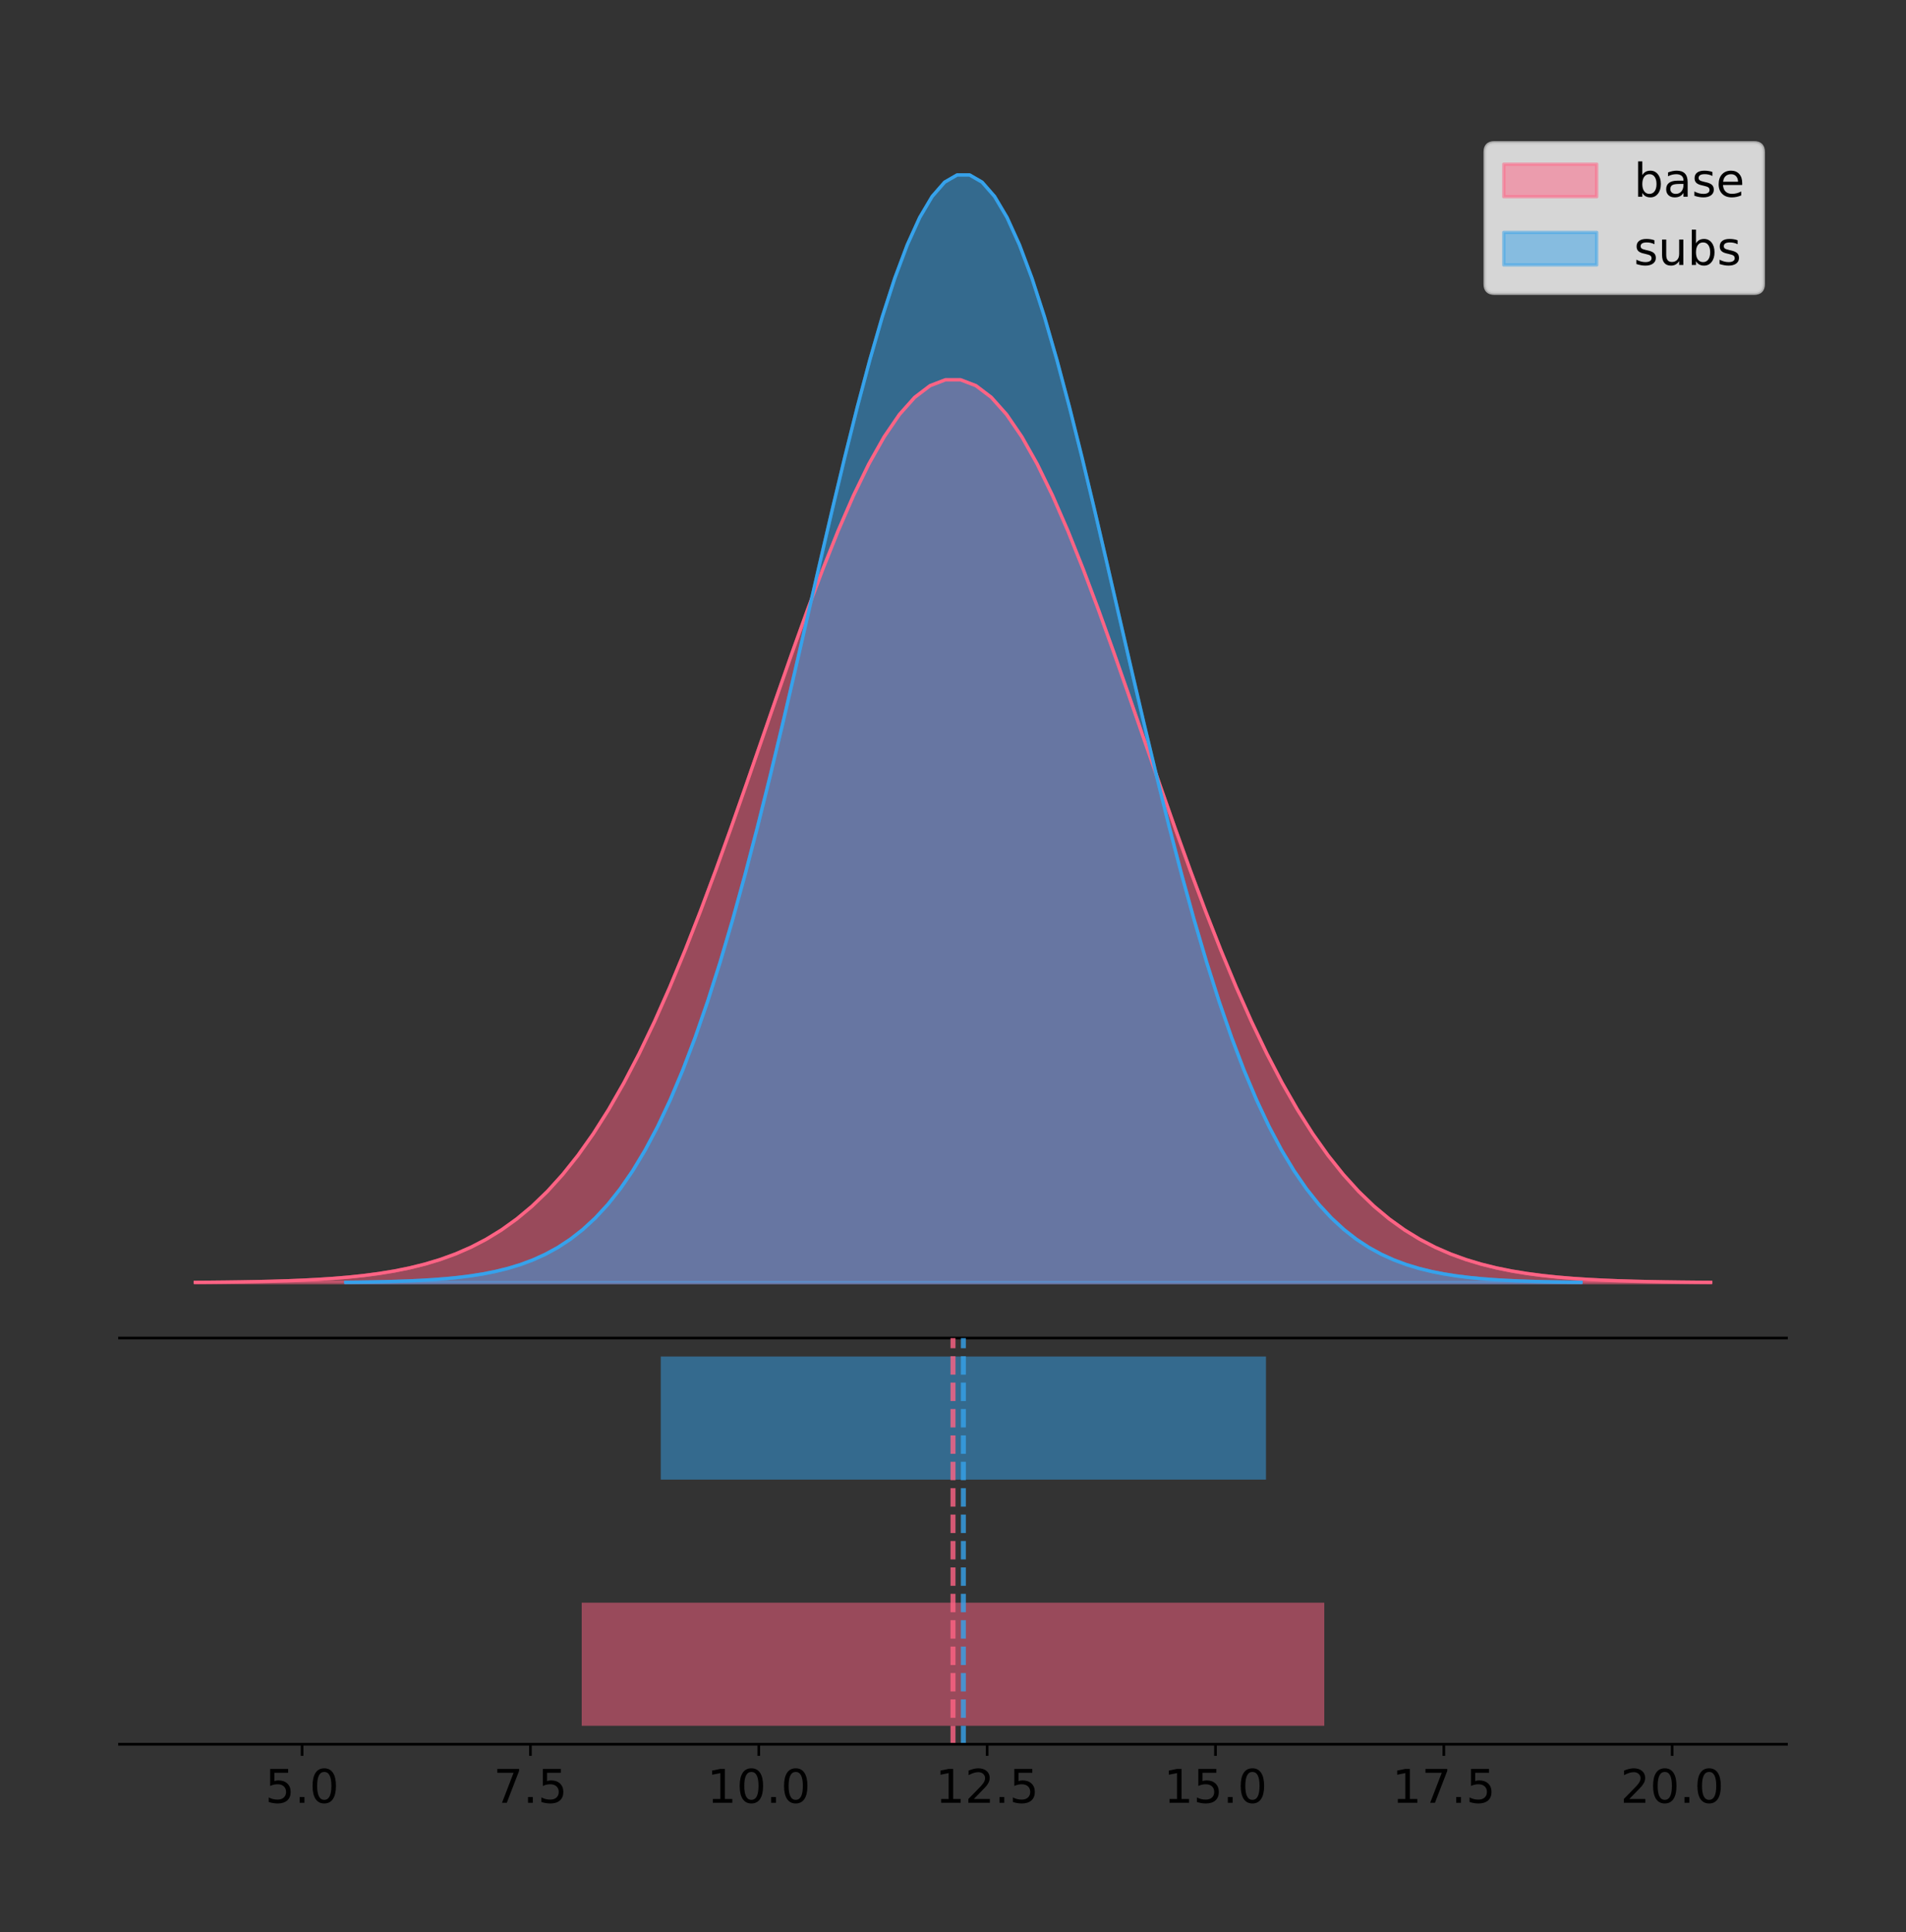 <?xml version="1.0" encoding="utf-8" standalone="no"?>
<!DOCTYPE svg PUBLIC "-//W3C//DTD SVG 1.1//EN"
  "http://www.w3.org/Graphics/SVG/1.1/DTD/svg11.dtd">
<!-- Created with matplotlib (https://matplotlib.org/) -->
<svg height="581.789pt" version="1.1" viewBox="0 0 574.2 581.789" width="574.2pt" xmlns="http://www.w3.org/2000/svg" xmlns:xlink="http://www.w3.org/1999/xlink">
 <rect x="0" y="0" width="574.2" height="581.789" fill="#333333" stroke="none"/>
 <defs>
  <style type="text/css">
*{stroke-linecap:butt;stroke-linejoin:round;}
  </style>
 </defs>
 <g id="figure_1">
  <g id="patch_1">
   <path d="M 0 581.789 
L 574.2 581.789 
L 574.2 0 
L 0 0 
z
" style="fill:none;"/>
  </g>
  <g id="axes_1">
   <g id="patch_2">
    <path d="M 36 402.93 
L 538.2 402.93 
L 538.2 36 
L 36 36 
z
" style="fill:none;"/>
   </g>
   <g id="PolyCollection_1">
    <defs>
     <path d="M 58.827 -195.538 
L 58.827 -195.629 
L 63.439 -195.664 
L 68.05 -195.71 
L 72.662 -195.772 
L 77.274 -195.854 
L 81.885 -195.961 
L 86.497 -196.102 
L 91.108 -196.285 
L 95.72 -196.521 
L 100.331 -196.823 
L 104.943 -197.207 
L 109.555 -197.691 
L 114.166 -198.297 
L 118.778 -199.051 
L 123.389 -199.982 
L 128.001 -201.123 
L 132.612 -202.511 
L 137.224 -204.188 
L 141.836 -206.198 
L 146.447 -208.59 
L 151.059 -211.415 
L 155.67 -214.725 
L 160.282 -218.574 
L 164.893 -223.015 
L 169.505 -228.1 
L 174.117 -233.874 
L 178.728 -240.378 
L 183.34 -247.645 
L 187.951 -255.695 
L 192.563 -264.537 
L 197.174 -274.163 
L 201.786 -284.549 
L 206.398 -295.65 
L 211.009 -307.404 
L 215.621 -319.724 
L 220.232 -332.504 
L 224.844 -345.615 
L 229.455 -358.912 
L 234.067 -372.228 
L 238.679 -385.387 
L 243.29 -398.198 
L 247.902 -410.465 
L 252.513 -421.991 
L 257.125 -432.582 
L 261.736 -442.054 
L 266.348 -450.235 
L 270.96 -456.976 
L 275.571 -462.148 
L 280.183 -465.652 
L 284.794 -467.422 
L 289.406 -467.422 
L 294.017 -465.652 
L 298.629 -462.148 
L 303.24 -456.976 
L 307.852 -450.235 
L 312.464 -442.054 
L 317.075 -432.582 
L 321.687 -421.991 
L 326.298 -410.465 
L 330.91 -398.198 
L 335.521 -385.387 
L 340.133 -372.228 
L 344.745 -358.912 
L 349.356 -345.615 
L 353.968 -332.504 
L 358.579 -319.724 
L 363.191 -307.404 
L 367.802 -295.65 
L 372.414 -284.549 
L 377.026 -274.163 
L 381.637 -264.537 
L 386.249 -255.695 
L 390.86 -247.645 
L 395.472 -240.378 
L 400.083 -233.874 
L 404.695 -228.1 
L 409.307 -223.015 
L 413.918 -218.574 
L 418.53 -214.725 
L 423.141 -211.415 
L 427.753 -208.59 
L 432.364 -206.198 
L 436.976 -204.188 
L 441.588 -202.511 
L 446.199 -201.123 
L 450.811 -199.982 
L 455.422 -199.051 
L 460.034 -198.297 
L 464.645 -197.691 
L 469.257 -197.207 
L 473.869 -196.823 
L 478.48 -196.521 
L 483.092 -196.285 
L 487.703 -196.102 
L 492.315 -195.961 
L 496.926 -195.854 
L 501.538 -195.772 
L 506.15 -195.71 
L 510.761 -195.664 
L 515.373 -195.629 
L 515.373 -195.538 
L 515.373 -195.538 
L 510.761 -195.538 
L 506.15 -195.538 
L 501.538 -195.538 
L 496.926 -195.538 
L 492.315 -195.538 
L 487.703 -195.538 
L 483.092 -195.538 
L 478.48 -195.538 
L 473.869 -195.538 
L 469.257 -195.538 
L 464.645 -195.538 
L 460.034 -195.538 
L 455.422 -195.538 
L 450.811 -195.538 
L 446.199 -195.538 
L 441.588 -195.538 
L 436.976 -195.538 
L 432.364 -195.538 
L 427.753 -195.538 
L 423.141 -195.538 
L 418.53 -195.538 
L 413.918 -195.538 
L 409.307 -195.538 
L 404.695 -195.538 
L 400.083 -195.538 
L 395.472 -195.538 
L 390.86 -195.538 
L 386.249 -195.538 
L 381.637 -195.538 
L 377.026 -195.538 
L 372.414 -195.538 
L 367.802 -195.538 
L 363.191 -195.538 
L 358.579 -195.538 
L 353.968 -195.538 
L 349.356 -195.538 
L 344.745 -195.538 
L 340.133 -195.538 
L 335.521 -195.538 
L 330.91 -195.538 
L 326.298 -195.538 
L 321.687 -195.538 
L 317.075 -195.538 
L 312.464 -195.538 
L 307.852 -195.538 
L 303.24 -195.538 
L 298.629 -195.538 
L 294.017 -195.538 
L 289.406 -195.538 
L 284.794 -195.538 
L 280.183 -195.538 
L 275.571 -195.538 
L 270.96 -195.538 
L 266.348 -195.538 
L 261.736 -195.538 
L 257.125 -195.538 
L 252.513 -195.538 
L 247.902 -195.538 
L 243.29 -195.538 
L 238.679 -195.538 
L 234.067 -195.538 
L 229.455 -195.538 
L 224.844 -195.538 
L 220.232 -195.538 
L 215.621 -195.538 
L 211.009 -195.538 
L 206.398 -195.538 
L 201.786 -195.538 
L 197.174 -195.538 
L 192.563 -195.538 
L 187.951 -195.538 
L 183.34 -195.538 
L 178.728 -195.538 
L 174.117 -195.538 
L 169.505 -195.538 
L 164.893 -195.538 
L 160.282 -195.538 
L 155.67 -195.538 
L 151.059 -195.538 
L 146.447 -195.538 
L 141.836 -195.538 
L 137.224 -195.538 
L 132.612 -195.538 
L 128.001 -195.538 
L 123.389 -195.538 
L 118.778 -195.538 
L 114.166 -195.538 
L 109.555 -195.538 
L 104.943 -195.538 
L 100.331 -195.538 
L 95.72 -195.538 
L 91.108 -195.538 
L 86.497 -195.538 
L 81.885 -195.538 
L 77.274 -195.538 
L 72.662 -195.538 
L 68.05 -195.538 
L 63.439 -195.538 
L 58.827 -195.538 
z
" id="m71e178ec5a" style="stroke:#ff6384;stroke-opacity:0.5;"/>
    </defs>
    <g clip-path="url(#pd29a281b3f)">
     <use style="fill:#ff6384;fill-opacity:0.5;stroke:#ff6384;stroke-opacity:0.5;" x="0" xlink:href="#m71e178ec5a" y="581.789"/>
    </g>
   </g>
   <g id="PolyCollection_2">
    <defs>
     <path d="M 104.166 -195.538 
L 104.166 -195.65 
L 107.924 -195.692 
L 111.683 -195.749 
L 115.442 -195.825 
L 119.201 -195.925 
L 122.959 -196.058 
L 126.718 -196.23 
L 130.477 -196.455 
L 134.235 -196.744 
L 137.994 -197.115 
L 141.753 -197.585 
L 145.512 -198.179 
L 149.27 -198.923 
L 153.029 -199.848 
L 156.788 -200.99 
L 160.547 -202.39 
L 164.305 -204.093 
L 168.064 -206.151 
L 171.823 -208.617 
L 175.582 -211.552 
L 179.34 -215.017 
L 183.099 -219.078 
L 186.858 -223.801 
L 190.617 -229.25 
L 194.375 -235.488 
L 198.134 -242.572 
L 201.893 -250.552 
L 205.652 -259.468 
L 209.41 -269.344 
L 213.169 -280.192 
L 216.928 -292.002 
L 220.686 -304.744 
L 224.445 -318.365 
L 228.204 -332.786 
L 231.963 -347.901 
L 235.721 -363.58 
L 239.48 -379.667 
L 243.239 -395.98 
L 246.998 -412.318 
L 250.756 -428.462 
L 254.515 -444.18 
L 258.274 -459.23 
L 262.033 -473.372 
L 265.791 -486.366 
L 269.55 -497.987 
L 273.309 -508.025 
L 277.068 -516.294 
L 280.826 -522.64 
L 284.585 -526.94 
L 288.344 -529.111 
L 292.102 -529.111 
L 295.861 -526.94 
L 299.62 -522.64 
L 303.379 -516.294 
L 307.137 -508.025 
L 310.896 -497.987 
L 314.655 -486.366 
L 318.414 -473.372 
L 322.172 -459.23 
L 325.931 -444.18 
L 329.69 -428.462 
L 333.449 -412.318 
L 337.207 -395.98 
L 340.966 -379.667 
L 344.725 -363.58 
L 348.484 -347.901 
L 352.242 -332.786 
L 356.001 -318.365 
L 359.76 -304.744 
L 363.519 -292.002 
L 367.277 -280.192 
L 371.036 -269.344 
L 374.795 -259.468 
L 378.553 -250.552 
L 382.312 -242.572 
L 386.071 -235.488 
L 389.83 -229.25 
L 393.588 -223.801 
L 397.347 -219.078 
L 401.106 -215.017 
L 404.865 -211.552 
L 408.623 -208.617 
L 412.382 -206.151 
L 416.141 -204.093 
L 419.9 -202.39 
L 423.658 -200.99 
L 427.417 -199.848 
L 431.176 -198.923 
L 434.935 -198.179 
L 438.693 -197.585 
L 442.452 -197.115 
L 446.211 -196.744 
L 449.97 -196.455 
L 453.728 -196.23 
L 457.487 -196.058 
L 461.246 -195.925 
L 465.004 -195.825 
L 468.763 -195.749 
L 472.522 -195.692 
L 476.281 -195.65 
L 476.281 -195.538 
L 476.281 -195.538 
L 472.522 -195.538 
L 468.763 -195.538 
L 465.004 -195.538 
L 461.246 -195.538 
L 457.487 -195.538 
L 453.728 -195.538 
L 449.97 -195.538 
L 446.211 -195.538 
L 442.452 -195.538 
L 438.693 -195.538 
L 434.935 -195.538 
L 431.176 -195.538 
L 427.417 -195.538 
L 423.658 -195.538 
L 419.9 -195.538 
L 416.141 -195.538 
L 412.382 -195.538 
L 408.623 -195.538 
L 404.865 -195.538 
L 401.106 -195.538 
L 397.347 -195.538 
L 393.588 -195.538 
L 389.83 -195.538 
L 386.071 -195.538 
L 382.312 -195.538 
L 378.553 -195.538 
L 374.795 -195.538 
L 371.036 -195.538 
L 367.277 -195.538 
L 363.519 -195.538 
L 359.76 -195.538 
L 356.001 -195.538 
L 352.242 -195.538 
L 348.484 -195.538 
L 344.725 -195.538 
L 340.966 -195.538 
L 337.207 -195.538 
L 333.449 -195.538 
L 329.69 -195.538 
L 325.931 -195.538 
L 322.172 -195.538 
L 318.414 -195.538 
L 314.655 -195.538 
L 310.896 -195.538 
L 307.137 -195.538 
L 303.379 -195.538 
L 299.62 -195.538 
L 295.861 -195.538 
L 292.102 -195.538 
L 288.344 -195.538 
L 284.585 -195.538 
L 280.826 -195.538 
L 277.068 -195.538 
L 273.309 -195.538 
L 269.55 -195.538 
L 265.791 -195.538 
L 262.033 -195.538 
L 258.274 -195.538 
L 254.515 -195.538 
L 250.756 -195.538 
L 246.998 -195.538 
L 243.239 -195.538 
L 239.48 -195.538 
L 235.721 -195.538 
L 231.963 -195.538 
L 228.204 -195.538 
L 224.445 -195.538 
L 220.686 -195.538 
L 216.928 -195.538 
L 213.169 -195.538 
L 209.41 -195.538 
L 205.652 -195.538 
L 201.893 -195.538 
L 198.134 -195.538 
L 194.375 -195.538 
L 190.617 -195.538 
L 186.858 -195.538 
L 183.099 -195.538 
L 179.34 -195.538 
L 175.582 -195.538 
L 171.823 -195.538 
L 168.064 -195.538 
L 164.305 -195.538 
L 160.547 -195.538 
L 156.788 -195.538 
L 153.029 -195.538 
L 149.27 -195.538 
L 145.512 -195.538 
L 141.753 -195.538 
L 137.994 -195.538 
L 134.235 -195.538 
L 130.477 -195.538 
L 126.718 -195.538 
L 122.959 -195.538 
L 119.201 -195.538 
L 115.442 -195.538 
L 111.683 -195.538 
L 107.924 -195.538 
L 104.166 -195.538 
z
" id="m04c6df66e2" style="stroke:#36a2eb;stroke-opacity:0.5;"/>
    </defs>
    <g clip-path="url(#pd29a281b3f)">
     <use style="fill:#36a2eb;fill-opacity:0.5;stroke:#36a2eb;stroke-opacity:0.5;" x="0" xlink:href="#m04c6df66e2" y="581.789"/>
    </g>
   </g>
   <g id="line2d_1">
    <path clip-path="url(#pd29a281b3f)" d="M 58.827 386.16 
L 63.439 386.126 
L 68.05 386.079 
L 72.662 386.018 
L 77.274 385.936 
L 81.885 385.828 
L 86.497 385.687 
L 91.108 385.504 
L 95.72 385.268 
L 100.331 384.966 
L 104.943 384.583 
L 109.555 384.099 
L 114.166 383.492 
L 118.778 382.738 
L 123.389 381.808 
L 128.001 380.667 
L 132.612 379.278 
L 137.224 377.601 
L 141.836 375.591 
L 146.447 373.199 
L 151.059 370.375 
L 155.67 367.065 
L 160.282 363.215 
L 164.893 358.774 
L 169.505 353.689 
L 174.117 347.915 
L 178.728 341.411 
L 183.34 334.144 
L 187.951 326.094 
L 192.563 317.253 
L 197.174 307.627 
L 201.786 297.241 
L 206.398 286.139 
L 211.009 274.385 
L 215.621 262.065 
L 220.232 249.286 
L 224.844 236.174 
L 229.455 222.878 
L 234.067 209.561 
L 238.679 196.402 
L 243.29 183.592 
L 247.902 171.325 
L 252.513 159.798 
L 257.125 149.207 
L 261.736 139.735 
L 266.348 131.554 
L 270.96 124.814 
L 275.571 119.642 
L 280.183 116.137 
L 284.794 114.367 
L 289.406 114.367 
L 294.017 116.137 
L 298.629 119.642 
L 303.24 124.814 
L 307.852 131.554 
L 312.464 139.735 
L 317.075 149.207 
L 321.687 159.798 
L 326.298 171.325 
L 330.91 183.592 
L 335.521 196.402 
L 340.133 209.561 
L 344.745 222.878 
L 349.356 236.174 
L 353.968 249.286 
L 358.579 262.065 
L 363.191 274.385 
L 367.802 286.139 
L 372.414 297.241 
L 377.026 307.627 
L 381.637 317.253 
L 386.249 326.094 
L 390.86 334.144 
L 395.472 341.411 
L 400.083 347.915 
L 404.695 353.689 
L 409.307 358.774 
L 413.918 363.215 
L 418.53 367.065 
L 423.141 370.375 
L 427.753 373.199 
L 432.364 375.591 
L 436.976 377.601 
L 441.588 379.278 
L 446.199 380.667 
L 450.811 381.808 
L 455.422 382.738 
L 460.034 383.492 
L 464.645 384.099 
L 469.257 384.583 
L 473.869 384.966 
L 478.48 385.268 
L 483.092 385.504 
L 487.703 385.687 
L 492.315 385.828 
L 496.926 385.936 
L 501.538 386.018 
L 506.15 386.079 
L 510.761 386.126 
L 515.373 386.16 
" style="fill:none;stroke:#ff6384;stroke-linecap:square;"/>
   </g>
   <g id="line2d_2">
    <path clip-path="url(#pd29a281b3f)" d="M 104.166 386.139 
L 107.924 386.097 
L 111.683 386.04 
L 115.442 385.965 
L 119.201 385.864 
L 122.959 385.732 
L 126.718 385.559 
L 130.477 385.334 
L 134.235 385.045 
L 137.994 384.675 
L 141.753 384.204 
L 145.512 383.61 
L 149.27 382.867 
L 153.029 381.941 
L 156.788 380.799 
L 160.547 379.399 
L 164.305 377.696 
L 168.064 375.639 
L 171.823 373.172 
L 175.582 370.238 
L 179.34 366.772 
L 183.099 362.711 
L 186.858 357.989 
L 190.617 352.539 
L 194.375 346.301 
L 198.134 339.217 
L 201.893 331.237 
L 205.652 322.322 
L 209.41 312.445 
L 213.169 301.597 
L 216.928 289.787 
L 220.686 277.045 
L 224.445 263.424 
L 228.204 249.004 
L 231.963 233.888 
L 235.721 218.209 
L 239.48 202.123 
L 243.239 185.809 
L 246.998 169.471 
L 250.756 153.327 
L 254.515 137.61 
L 258.274 122.559 
L 262.033 108.418 
L 265.791 95.423 
L 269.55 83.803 
L 273.309 73.765 
L 277.068 65.495 
L 280.826 59.15 
L 284.585 54.85 
L 288.344 52.679 
L 292.102 52.679 
L 295.861 54.85 
L 299.62 59.15 
L 303.379 65.495 
L 307.137 73.765 
L 310.896 83.803 
L 314.655 95.423 
L 318.414 108.418 
L 322.172 122.559 
L 325.931 137.61 
L 329.69 153.327 
L 333.449 169.471 
L 337.207 185.809 
L 340.966 202.123 
L 344.725 218.209 
L 348.484 233.888 
L 352.242 249.004 
L 356.001 263.424 
L 359.76 277.045 
L 363.519 289.787 
L 367.277 301.597 
L 371.036 312.445 
L 374.795 322.322 
L 378.553 331.237 
L 382.312 339.217 
L 386.071 346.301 
L 389.83 352.539 
L 393.588 357.989 
L 397.347 362.711 
L 401.106 366.772 
L 404.865 370.238 
L 408.623 373.172 
L 412.382 375.639 
L 416.141 377.696 
L 419.9 379.399 
L 423.658 380.799 
L 427.417 381.941 
L 431.176 382.867 
L 434.935 383.61 
L 438.693 384.204 
L 442.452 384.675 
L 446.211 385.045 
L 449.97 385.334 
L 453.728 385.559 
L 457.487 385.732 
L 461.246 385.864 
L 465.004 385.965 
L 468.763 386.04 
L 472.522 386.097 
L 476.281 386.139 
" style="fill:none;stroke:#36a2eb;stroke-linecap:square;"/>
   </g>
   <g id="patch_3">
    <path d="M 36 402.93 
L 538.2 402.93 
" style="fill:none;stroke:#000000;stroke-linecap:square;stroke-linejoin:miter;stroke-width:0.8;"/>
   </g>
   <g id="legend_1">
    <g id="patch_4">
     <path d="M 450.225 88.299 
L 528.4 88.299 
Q 531.2 88.299 531.2 85.499 
L 531.2 45.8 
Q 531.2 43 528.4 43 
L 450.225 43 
Q 447.425 43 447.425 45.8 
L 447.425 85.499 
Q 447.425 88.299 450.225 88.299 
z
" style="fill:#ffffff;opacity:0.8;stroke:#cccccc;stroke-linejoin:miter;"/>
    </g>
    <g id="patch_5">
     <path d="M 453.025 59.238 
L 481.025 59.238 
L 481.025 49.438 
L 453.025 49.438 
z
" style="fill:#ff6384;opacity:0.5;stroke:#ff6384;stroke-linejoin:miter;"/>
    </g>
    <g id="text_1">
     <!-- base -->
     <defs>
      <path d="M 48.688 27.297 
Q 48.688 37.203 44.609 42.844 
Q 40.531 48.484 33.406 48.484 
Q 26.266 48.484 22.188 42.844 
Q 18.109 37.203 18.109 27.297 
Q 18.109 17.391 22.188 11.75 
Q 26.266 6.109 33.406 6.109 
Q 40.531 6.109 44.609 11.75 
Q 48.688 17.391 48.688 27.297 
z
M 18.109 46.391 
Q 20.953 51.266 25.266 53.625 
Q 29.594 56 35.594 56 
Q 45.562 56 51.781 48.094 
Q 58.016 40.188 58.016 27.297 
Q 58.016 14.406 51.781 6.484 
Q 45.562 -1.422 35.594 -1.422 
Q 29.594 -1.422 25.266 0.953 
Q 20.953 3.328 18.109 8.203 
L 18.109 0 
L 9.078 0 
L 9.078 75.984 
L 18.109 75.984 
z
" id="DejaVuSans-98"/>
      <path d="M 34.281 27.484 
Q 23.391 27.484 19.188 25 
Q 14.984 22.516 14.984 16.5 
Q 14.984 11.719 18.141 8.906 
Q 21.297 6.109 26.703 6.109 
Q 34.188 6.109 38.703 11.406 
Q 43.219 16.703 43.219 25.484 
L 43.219 27.484 
z
M 52.203 31.203 
L 52.203 0 
L 43.219 0 
L 43.219 8.297 
Q 40.141 3.328 35.547 0.953 
Q 30.953 -1.422 24.312 -1.422 
Q 15.922 -1.422 10.953 3.297 
Q 6 8.016 6 15.922 
Q 6 25.141 12.172 29.828 
Q 18.359 34.516 30.609 34.516 
L 43.219 34.516 
L 43.219 35.406 
Q 43.219 41.609 39.141 45 
Q 35.062 48.391 27.688 48.391 
Q 23 48.391 18.547 47.266 
Q 14.109 46.141 10.016 43.891 
L 10.016 52.203 
Q 14.938 54.109 19.578 55.047 
Q 24.219 56 28.609 56 
Q 40.484 56 46.344 49.844 
Q 52.203 43.703 52.203 31.203 
z
" id="DejaVuSans-97"/>
      <path d="M 44.281 53.078 
L 44.281 44.578 
Q 40.484 46.531 36.375 47.5 
Q 32.281 48.484 27.875 48.484 
Q 21.188 48.484 17.844 46.438 
Q 14.5 44.391 14.5 40.281 
Q 14.5 37.156 16.891 35.375 
Q 19.281 33.594 26.516 31.984 
L 29.594 31.297 
Q 39.156 29.25 43.188 25.516 
Q 47.219 21.781 47.219 15.094 
Q 47.219 7.469 41.188 3.016 
Q 35.156 -1.422 24.609 -1.422 
Q 20.219 -1.422 15.453 -0.562 
Q 10.688 0.297 5.422 2 
L 5.422 11.281 
Q 10.406 8.688 15.234 7.391 
Q 20.062 6.109 24.812 6.109 
Q 31.156 6.109 34.562 8.281 
Q 37.984 10.453 37.984 14.406 
Q 37.984 18.062 35.516 20.016 
Q 33.062 21.969 24.703 23.781 
L 21.578 24.516 
Q 13.234 26.266 9.516 29.906 
Q 5.812 33.547 5.812 39.891 
Q 5.812 47.609 11.281 51.797 
Q 16.75 56 26.812 56 
Q 31.781 56 36.172 55.266 
Q 40.578 54.547 44.281 53.078 
z
" id="DejaVuSans-115"/>
      <path d="M 56.203 29.594 
L 56.203 25.203 
L 14.891 25.203 
Q 15.484 15.922 20.484 11.062 
Q 25.484 6.203 34.422 6.203 
Q 39.594 6.203 44.453 7.469 
Q 49.312 8.734 54.109 11.281 
L 54.109 2.781 
Q 49.266 0.734 44.188 -0.344 
Q 39.109 -1.422 33.891 -1.422 
Q 20.797 -1.422 13.156 6.188 
Q 5.516 13.812 5.516 26.812 
Q 5.516 40.234 12.766 48.109 
Q 20.016 56 32.328 56 
Q 43.359 56 49.781 48.891 
Q 56.203 41.797 56.203 29.594 
z
M 47.219 32.234 
Q 47.125 39.594 43.094 43.984 
Q 39.062 48.391 32.422 48.391 
Q 24.906 48.391 20.391 44.141 
Q 15.875 39.891 15.188 32.172 
z
" id="DejaVuSans-101"/>
     </defs>
     <g transform="translate(492.225 59.238)scale(0.14 -0.14)">
      <use xlink:href="#DejaVuSans-98"/>
      <use x="63.477" xlink:href="#DejaVuSans-97"/>
      <use x="124.756" xlink:href="#DejaVuSans-115"/>
      <use x="176.855" xlink:href="#DejaVuSans-101"/>
     </g>
    </g>
    <g id="patch_6">
     <path d="M 453.025 79.787 
L 481.025 79.787 
L 481.025 69.987 
L 453.025 69.987 
z
" style="fill:#36a2eb;opacity:0.5;stroke:#36a2eb;stroke-linejoin:miter;"/>
    </g>
    <g id="text_2">
     <!-- subs -->
     <defs>
      <path d="M 8.5 21.578 
L 8.5 54.688 
L 17.484 54.688 
L 17.484 21.922 
Q 17.484 14.156 20.5 10.266 
Q 23.531 6.391 29.594 6.391 
Q 36.859 6.391 41.078 11.031 
Q 45.312 15.672 45.312 23.688 
L 45.312 54.688 
L 54.297 54.688 
L 54.297 0 
L 45.312 0 
L 45.312 8.406 
Q 42.047 3.422 37.719 1 
Q 33.406 -1.422 27.688 -1.422 
Q 18.266 -1.422 13.375 4.438 
Q 8.5 10.297 8.5 21.578 
z
M 31.109 56 
z
" id="DejaVuSans-117"/>
     </defs>
     <g transform="translate(492.225 79.787)scale(0.14 -0.14)">
      <use xlink:href="#DejaVuSans-115"/>
      <use x="52.1" xlink:href="#DejaVuSans-117"/>
      <use x="115.479" xlink:href="#DejaVuSans-98"/>
      <use x="178.955" xlink:href="#DejaVuSans-115"/>
     </g>
    </g>
   </g>
  </g>
  <g id="axes_2">
   <g id="patch_7">
    <path d="M 36 525.24 
L 538.2 525.24 
L 538.2 402.93 
L 36 402.93 
z
" style="fill:none;"/>
   </g>
   <g id="patch_8">
    <path clip-path="url(#pef3fc61954)" d="M 175.246 519.68 
L 398.954 519.68 
L 398.954 482.617 
L 175.246 482.617 
z
" style="fill:#ff6384;opacity:0.5;"/>
   </g>
   <g id="patch_9">
    <path clip-path="url(#pef3fc61954)" d="M 199.055 445.553 
L 381.391 445.553 
L 381.391 408.49 
L 199.055 408.49 
z
" style="fill:#36a2eb;opacity:0.5;"/>
   </g>
   <g id="matplotlib.axis_1">
    <g id="xtick_1">
     <g id="line2d_3">
      <defs>
       <path d="M 0 0 
L 0 3.5 
" id="m55ae2865a4" style="stroke:#000000;stroke-width:0.8;"/>
      </defs>
      <g>
       <use style="stroke:#000000;stroke-width:0.8;" x="91.009" xlink:href="#m55ae2865a4" y="525.24"/>
      </g>
     </g>
     <g id="text_3">
      <!-- 5.0 -->
      <defs>
       <path d="M 10.797 72.906 
L 49.516 72.906 
L 49.516 64.594 
L 19.828 64.594 
L 19.828 46.734 
Q 21.969 47.469 24.109 47.828 
Q 26.266 48.188 28.422 48.188 
Q 40.625 48.188 47.75 41.5 
Q 54.891 34.812 54.891 23.391 
Q 54.891 11.625 47.562 5.094 
Q 40.234 -1.422 26.906 -1.422 
Q 22.312 -1.422 17.547 -0.641 
Q 12.797 0.141 7.719 1.703 
L 7.719 11.625 
Q 12.109 9.234 16.797 8.062 
Q 21.484 6.891 26.703 6.891 
Q 35.156 6.891 40.078 11.328 
Q 45.016 15.766 45.016 23.391 
Q 45.016 31 40.078 35.438 
Q 35.156 39.891 26.703 39.891 
Q 22.75 39.891 18.812 39.016 
Q 14.891 38.141 10.797 36.281 
z
" id="DejaVuSans-53"/>
       <path d="M 10.688 12.406 
L 21 12.406 
L 21 0 
L 10.688 0 
z
" id="DejaVuSans-46"/>
       <path d="M 31.781 66.406 
Q 24.172 66.406 20.328 58.906 
Q 16.5 51.422 16.5 36.375 
Q 16.5 21.391 20.328 13.891 
Q 24.172 6.391 31.781 6.391 
Q 39.453 6.391 43.281 13.891 
Q 47.125 21.391 47.125 36.375 
Q 47.125 51.422 43.281 58.906 
Q 39.453 66.406 31.781 66.406 
z
M 31.781 74.219 
Q 44.047 74.219 50.516 64.516 
Q 56.984 54.828 56.984 36.375 
Q 56.984 17.969 50.516 8.266 
Q 44.047 -1.422 31.781 -1.422 
Q 19.531 -1.422 13.062 8.266 
Q 6.594 17.969 6.594 36.375 
Q 6.594 54.828 13.062 64.516 
Q 19.531 74.219 31.781 74.219 
z
" id="DejaVuSans-48"/>
      </defs>
      <g transform="translate(79.877 542.878)scale(0.14 -0.14)">
       <use xlink:href="#DejaVuSans-53"/>
       <use x="63.623" xlink:href="#DejaVuSans-46"/>
       <use x="95.41" xlink:href="#DejaVuSans-48"/>
      </g>
     </g>
    </g>
    <g id="xtick_2">
     <g id="line2d_4">
      <g>
       <use style="stroke:#000000;stroke-width:0.8;" x="159.8" xlink:href="#m55ae2865a4" y="525.24"/>
      </g>
     </g>
     <g id="text_4">
      <!-- 7.5 -->
      <defs>
       <path d="M 8.203 72.906 
L 55.078 72.906 
L 55.078 68.703 
L 28.609 0 
L 18.312 0 
L 43.219 64.594 
L 8.203 64.594 
z
" id="DejaVuSans-55"/>
      </defs>
      <g transform="translate(148.668 542.878)scale(0.14 -0.14)">
       <use xlink:href="#DejaVuSans-55"/>
       <use x="63.623" xlink:href="#DejaVuSans-46"/>
       <use x="95.41" xlink:href="#DejaVuSans-53"/>
      </g>
     </g>
    </g>
    <g id="xtick_3">
     <g id="line2d_5">
      <g>
       <use style="stroke:#000000;stroke-width:0.8;" x="228.592" xlink:href="#m55ae2865a4" y="525.24"/>
      </g>
     </g>
     <g id="text_5">
      <!-- 10.0 -->
      <defs>
       <path d="M 12.406 8.297 
L 28.516 8.297 
L 28.516 63.922 
L 10.984 60.406 
L 10.984 69.391 
L 28.422 72.906 
L 38.281 72.906 
L 38.281 8.297 
L 54.391 8.297 
L 54.391 0 
L 12.406 0 
z
" id="DejaVuSans-49"/>
      </defs>
      <g transform="translate(213.006 542.878)scale(0.14 -0.14)">
       <use xlink:href="#DejaVuSans-49"/>
       <use x="63.623" xlink:href="#DejaVuSans-48"/>
       <use x="127.246" xlink:href="#DejaVuSans-46"/>
       <use x="159.033" xlink:href="#DejaVuSans-48"/>
      </g>
     </g>
    </g>
    <g id="xtick_4">
     <g id="line2d_6">
      <g>
       <use style="stroke:#000000;stroke-width:0.8;" x="297.383" xlink:href="#m55ae2865a4" y="525.24"/>
      </g>
     </g>
     <g id="text_6">
      <!-- 12.5 -->
      <defs>
       <path d="M 19.188 8.297 
L 53.609 8.297 
L 53.609 0 
L 7.328 0 
L 7.328 8.297 
Q 12.938 14.109 22.625 23.891 
Q 32.328 33.688 34.812 36.531 
Q 39.547 41.844 41.422 45.531 
Q 43.312 49.219 43.312 52.781 
Q 43.312 58.594 39.234 62.25 
Q 35.156 65.922 28.609 65.922 
Q 23.969 65.922 18.812 64.312 
Q 13.672 62.703 7.812 59.422 
L 7.812 69.391 
Q 13.766 71.781 18.938 73 
Q 24.125 74.219 28.422 74.219 
Q 39.75 74.219 46.484 68.547 
Q 53.219 62.891 53.219 53.422 
Q 53.219 48.922 51.531 44.891 
Q 49.859 40.875 45.406 35.406 
Q 44.188 33.984 37.641 27.219 
Q 31.109 20.453 19.188 8.297 
z
" id="DejaVuSans-50"/>
      </defs>
      <g transform="translate(281.797 542.878)scale(0.14 -0.14)">
       <use xlink:href="#DejaVuSans-49"/>
       <use x="63.623" xlink:href="#DejaVuSans-50"/>
       <use x="127.246" xlink:href="#DejaVuSans-46"/>
       <use x="159.033" xlink:href="#DejaVuSans-53"/>
      </g>
     </g>
    </g>
    <g id="xtick_5">
     <g id="line2d_7">
      <g>
       <use style="stroke:#000000;stroke-width:0.8;" x="366.174" xlink:href="#m55ae2865a4" y="525.24"/>
      </g>
     </g>
     <g id="text_7">
      <!-- 15.0 -->
      <g transform="translate(350.588 542.878)scale(0.14 -0.14)">
       <use xlink:href="#DejaVuSans-49"/>
       <use x="63.623" xlink:href="#DejaVuSans-53"/>
       <use x="127.246" xlink:href="#DejaVuSans-46"/>
       <use x="159.033" xlink:href="#DejaVuSans-48"/>
      </g>
     </g>
    </g>
    <g id="xtick_6">
     <g id="line2d_8">
      <g>
       <use style="stroke:#000000;stroke-width:0.8;" x="434.966" xlink:href="#m55ae2865a4" y="525.24"/>
      </g>
     </g>
     <g id="text_8">
      <!-- 17.5 -->
      <g transform="translate(419.38 542.878)scale(0.14 -0.14)">
       <use xlink:href="#DejaVuSans-49"/>
       <use x="63.623" xlink:href="#DejaVuSans-55"/>
       <use x="127.246" xlink:href="#DejaVuSans-46"/>
       <use x="159.033" xlink:href="#DejaVuSans-53"/>
      </g>
     </g>
    </g>
    <g id="xtick_7">
     <g id="line2d_9">
      <g>
       <use style="stroke:#000000;stroke-width:0.8;" x="503.757" xlink:href="#m55ae2865a4" y="525.24"/>
      </g>
     </g>
     <g id="text_9">
      <!-- 20.0 -->
      <g transform="translate(488.171 542.878)scale(0.14 -0.14)">
       <use xlink:href="#DejaVuSans-50"/>
       <use x="63.623" xlink:href="#DejaVuSans-48"/>
       <use x="127.246" xlink:href="#DejaVuSans-46"/>
       <use x="159.033" xlink:href="#DejaVuSans-48"/>
      </g>
     </g>
    </g>
   </g>
   <g id="line2d_10">
    <path clip-path="url(#pef3fc61954)" d="M 287.1 525.24 
L 287.1 402.93 
" style="fill:none;stroke:#ff6384;stroke-dasharray:5.55,2.4;stroke-dashoffset:0;stroke-opacity:0.8;stroke-width:1.5;"/>
   </g>
   <g id="line2d_11">
    <path clip-path="url(#pef3fc61954)" d="M 290.223 525.24 
L 290.223 402.93 
" style="fill:none;stroke:#36a2eb;stroke-dasharray:5.55,2.4;stroke-dashoffset:0;stroke-opacity:0.8;stroke-width:1.5;"/>
   </g>
   <g id="patch_10">
    <path d="M 36 525.24 
L 538.2 525.24 
" style="fill:none;stroke:#000000;stroke-linecap:square;stroke-linejoin:miter;stroke-width:0.8;"/>
   </g>
  </g>
 </g>
 <defs>
  <clipPath id="pd29a281b3f">
   <rect height="366.93" width="502.2" x="36" y="36"/>
  </clipPath>
  <clipPath id="pef3fc61954">
   <rect height="122.31" width="502.2" x="36" y="402.93"/>
  </clipPath>
 </defs>
</svg>
